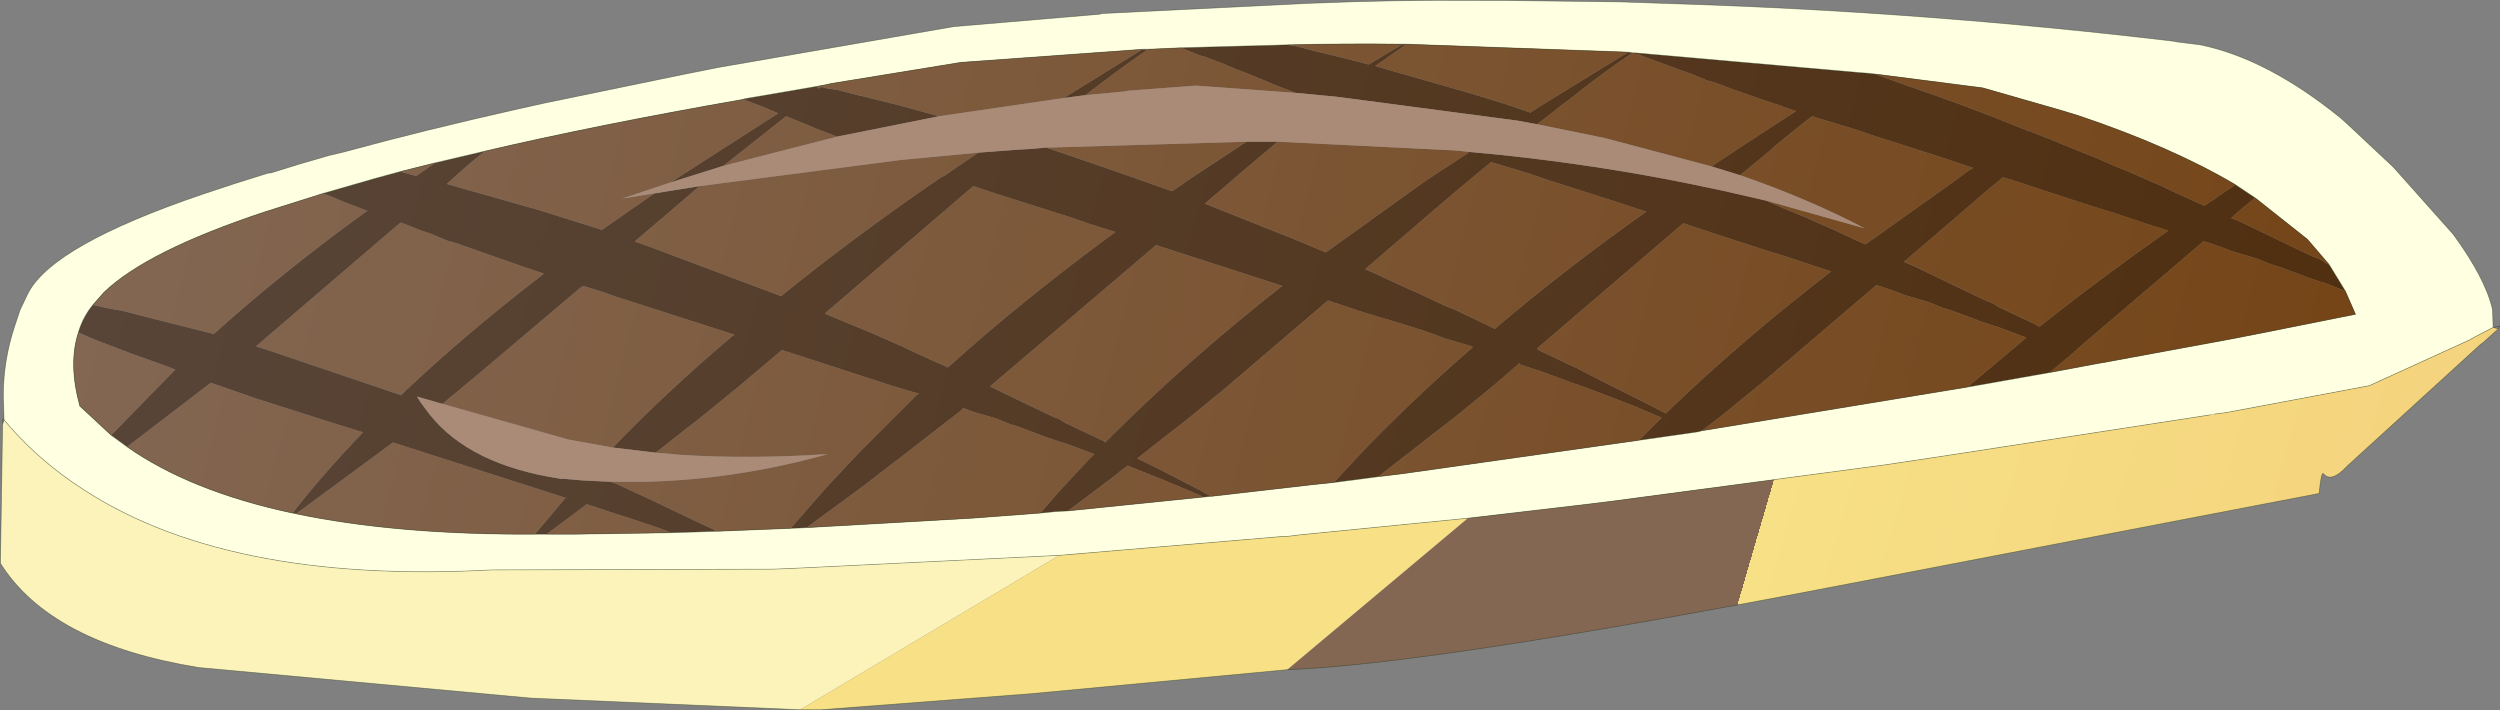 <svg viewBox="0 0 171.65 48.758" xmlns="http://www.w3.org/2000/svg" xmlns:xlink="http://www.w3.org/1999/xlink"><rect x="0" y="0" width="171.65" height="48.758" fill="#808080" stroke="none"/><use transform="translate(.03 .03)" width="171.6" height="48.7" xlink:href="#a"/><defs><linearGradient id="b" x1="-819.2" x2="819.2" gradientTransform="matrix(-.099 -.007 -.007 .027 279.55 188.7)" gradientUnits="userSpaceOnUse"><stop stop-color="#502e0e" offset="0"/><stop stop-color="#584538" offset="1"/><stop stop-color="#7d8a75" offset="1"/></linearGradient><linearGradient id="c" x1="-819.2" x2="819.2" gradientTransform="matrix(-.099 -.007 -.007 .027 279.55 188.7)" gradientUnits="userSpaceOnUse"><stop stop-color="#744314" offset="0"/><stop stop-color="#836753" offset="1"/><stop stop-color="#7d8a75" offset="1"/></linearGradient><linearGradient id="d" x1="-819.2" x2="819.2" gradientTransform="matrix(-.048 -.003 -.007 .024 348.6 218.8)" gradientUnits="userSpaceOnUse"><stop stop-color="#f2ca77" offset="0"/><stop stop-color="#f7e086" offset="1"/><stop stop-color="#836753" offset="1"/></linearGradient><g id="a"><path d="m301.9 179.7 15.35 1.35.65.05.45.05 2.35.85 1.6.55 1.8.65 2.25.85 2.5 1v.05l.05-.05 1.4.55.5.2 1.7.7.9.35 1.25.55 1.35.55 1.35.6.7.3.95.45 1.2.55.45.2.25.1.05.05.7-.45.2-.15 1.25-.85 1.35.9-.3.25-.55.45-.8.7h.05l.6.25 1.05.5 1.45.7.3.15 2.1 1 .5.2.3.15.1.1.3.15 1.1 1.8-1.4-.55-.2-.05-1.05-.35-.1-.05-1.9-.7-.5-.15-1-.4-1.7-.5-.5-.2-1-.35-.35-.1h-.05l-8.5 7.25-.55.5-1.5 1.25-5.65 1 4.05-3.4-2-.75-.2-.05-1.05-.35-.1-.05-1.9-.7-.5-.15-1-.4-1.7-.5-.5-.2-1-.35-.35-.1-7.85 6.7-2.7 2.2-1.1.85-.35.25-.15.05-.3.05-3.85.55 1.55-1.55-1.75-.75-2.6-1-.8-.3-1-.35-2.3-.85-.2-.05-1.05-.35-.05-.1-.05.05-1.8 1.55-2.7 2.2-1.1.85-4.05 3.15-3.05.4 1.9-2.05q3.45-3.6 7.65-7.25l-.25-.1-1.7-.5-.5-.2-1-.35-2.1-.65-1.85-.55-2.55-.85-7.2 6.15-2.7 2.2-1.1.85-2.1 1.65 1.35.65 3.1 1.6.15.1.5.25-.55.05-.3-.15-2.5-1.05-2.4-.95-.55.4-.1.1-1.65 1.25-1.8 1.35-.9.05-1 .1 1.3-1.5 2-2.15.4-.4-2-.75-.2-.05-1.05-.35-2-.75-.5-.15-1-.4-1.7-.5-.5-.2h-.05l-.2.2-.65.5-1.1.85-2.25 1.75-2.8 2.15-3.75 2.75-1.1.05 2.45-2.8 2.25-2.4 3.95-3.95.15-.1-1.85-.55-4-1.3-3.55-1.15-.1.1-2.85 2.4-2.7 2.2-1.1.85-1.9 1.5-.85-.1-2.1-.25q3.7-3.85 8.2-7.65l.15-.1-8.1-2.6-1.3-.45-1-.3-.15.1-7.15 6.05-2.35 1.95-1.75-.5.25.4.6.8q2.75 3.5 9.05 4.45h.25l1.15.1 2 .1.3.1 1.3.6.55.25.85.4 3.25 1.55.45.2.6.3-3.15.1-.25-.1-.65-.25-2.1-.7-.8-.25-1.8-.6-.2-.05-2.75 2.05h-.8l2.1-2.5.1.05-.05-.05h-.05l-11.85-3.8-6.65 4.9-.25-.05q2.15-2.75 4.85-5.55l-1.95-.6-5.5-1.75-3-1.05-5.75 4.4-1.1-.8 4.4-4.5-.35-.15-2.65-.95-2.5-.95-1.15-.5q.3-1.05 1-1.9l1.1.25.9.15 1.35.35 4.95 1.25q4.65-4.2 10.45-8.4l.1-.05-1.7-.65-.7-.3-.65-.25 3.65-1.05 1.65-.45 1.1.3 1.3-.9 3.4-.8q-1.3 1.05-2.6 2.25l6.35 1.8 4.3 1.35 3.6-2.5 3.1-.5-2.45 2.1-2 1.7 1 .35 9.05 3.4q5.05-4.1 11.05-8.2l.15-.05 1.15-.8 1.2-.8 2.65-.2.9-.05 1.1-.1 2.5.85 2.75.95 3.4 1.2 1.45-1 1.3-.85 2.35-1.55h2.15l-.3.25-1.9 1.6-2.8 2.4 6.15 2.45 2.15.9 6.9-4.95 1.3-.85 1.45-.95.2-.15 2.1.2q6.65.7 12.85 1.95l2.4.5 3.05.7 1.25.55 1.35.55 1.35.6.7.3.95.45 1.2.55 6.25-4.45.6-.45q.25-.2.55-.35l-2.1-.7-2.8-.9-1.75-.55-1.3-.45-2.65-.8-.45-.15-.05-.05.05.05-.4.3-1.8 1.45-.3.25-.45.4-1.45 1.2-.55.45-1.95-.6.2-.15 1.65-1.1.7-.45 2.6-1.7.65-.4-.9-.3-.1-.05-1.5-.5-2-.7-1.05-.4-.55-.15-1.2-.5-.6-.2-1.9-.7-.8-.3-.1-.05-.35-.1v-.05m10.4 14-1.45-.45-1.7-.55-2.15-.7-1.8-.6-10.05 8.6.1.1 1.05.5 1.6.75 1.55.8 2.1 1.05 2.45 1.25q5-4.85 11.35-9.75l-.5-.15-2.55-.85m14.85-5.45-.8.65-1.05.9-4.95 4.25.6.25 1.05.5 1.45.7.3.15 2.1 1 .5.2.3.15.1.1 1.05.5 1.6.75.25.15q4.15-3.3 8.85-6.6l-.65-.2-.5-.15-2.55-.85-1.45-.45-1.7-.55-2.15-.7-1.8-.6-.55-.15m-25.4-8.55-.2.1q-2 1.35-4.25 3.15l-.6.45-.95.75-.6.45-1.35-.25-12.5-1.65-1.1-.1-1.55-.15h-.05l-1.45-.55-.7-.3-1.35-.55-.25-.1-.3-.1-1.05-.45-1.2-.45-.2-.05-.15-.05-1.25-.5 7.2-.2h.1l.65.1 1.55.4h.05l2.6.65.75.2 1.4-.85.95-.55h.25l-.65.45-1.5 1.05 1.55.45 4.55 1.3 1.5.45 1.3.4 1.75.6.45-.3 1.05-.65 4.8-2.95.45-.25.3.05m-10.6 8.2q-1.4 1.15-2.85 2.4l-4.95 4.25.7.3.95.45 1.65.75.25.1 1.9.9.65.25 1.05.5 1.45.7.3.15q4.75-4.05 10.4-8.05l-2.15-.7-2.8-.9-1.75-.55-1.3-.45-2.65-.8-.85.7m-55.5.7 7.4-4.75-1.05-.45-1.2-.45-.05-.1 4.95-.85.1.15.2-.1h.1l.15.05.25.05.65.1 1.55.4h.05l2.6.65 2.75.75-7 1.4-1.45-.55-.7-.3-1.35-.55-4.3 3.4-3.65 1.15m27-5.8 5.1-3.15.35-.2h.35l-.15.1q-1.95 1.35-4.15 3.05l-1.5.2m-45.5 8.55-.15.1-9.8 8.4.95.3 9 3.05q4.3-4.1 9.7-8.25l.1-.1-1.5-.5-4.55-1.6-.55-.15-1.2-.5-.6-.2-1.4-.55m39.3-2.5-1.4 1.2-8.8 7.55 3.25 1.35 2.05.9.95.45 1.65.75.25.1.3.15q5.15-4.65 11.5-9.3l-1.75-.55-1.3-.45-3.15-1-2.05-.65-1.5-.5m3 14.65 2.4 1.15.5.2.4.25 1.05.5 1.6.75.1.1q5.3-5.35 12.15-10.75l-2.15-.7-6.5-2.1-11.4 9.7.4.2 1.45.7" fill="url(#b)" fill-rule="evenodd" transform="translate(-189.65 -176.1)"/><path d="m318.35 181.15-.45-.05-.65-.05-15.35-1.35h-.15l-.3-.05-15.25-.55h-.25q-4.05-.05-8.05.05l-7.2.2-2.25.1h-.35l-12.5.9-8.9 1.45-.45.1-.55.1-4.95.85-.15.05q-10 1.75-17.7 3.55l-3.4.8-2.4.6-1.65.45-3.65 1.05-.15.05-3.8 1.2q-8.15 2.7-11.1 5.55l-.75.85q-.7.85-1 1.9-.7 2.15.1 5.05l2.15 2 1.1.8q4.35 3.05 11.35 4.55l.25.05q6.95 1.45 16.4 1.4h2.7l6.65-.1 3.15-.1 5.05-.2 1.1-.05 11.4-.65 4.65-.35 1-.1.9-.05 9.3-.95.55-.05 6.95-.8 1.45-.15 3.05-.4 1.65-.2 16.25-2.3 3.85-.55.3-.05.15-.05 18.25-3 5.65-1 3.2-.6.85-.15 8.4-1.55 2.3-.45 6.25-1.25-.7-1.6-1.1-1.8-1.5-1.75-3.6-2.85-1.35-.9q-4.4-2.6-10.8-4.75l-1.15-.35-5.4-1.55-7.4-.95M189.9 204.9l-.05-1.7q0-2.4.8-4.8l.35-1.05.5-1.05.05-.1q1.7-3.3 12-6.8 2.05-.7 4.5-1.45h.15l2.1-.65 1.9-.55 1.05-.25q5.5-1.5 11.95-2.95l1.8-.4 9.45-1.95 2.5-.5 16.15-2.8 10-.85.2-.05 14.2-.7q5.9-.25 11.85-.2h1.3l8.2.1 4.4.15q16.75.55 33.6 2.55l.25.05 1.6.2q4.6.95 9.6 5l.45.4 3.2 3 4.1 4.6q2.2 3 2.7 5.15l.05 1.25-1.35.7-.25.15-6.9 3.15-9.85 1.85-.8.1-.25.05-17.8 2.75-4.65.7-18.8 2.5-2.05.25-7.7.9-11.6 1.15-.8.1h-.3l-15.35 1.3-18.4.9h-.05l-1.25.05-19.25.05q-18.55 1-28.55-5.85l-.3-.2q-2.65-1.85-4.65-4.25" fill="#ffffe1" fill-rule="evenodd" transform="translate(-189.65 -176.1)"/><path d="M301.9 179.7v.05l.35.1.1.05.8.3 1.9.7.6.2 1.2.5.55.15 1.05.4 2 .7 1.5.5.1.05.9.3-.65.4-2.6 1.7-.7.45-1.65 1.1-.2.15-7.35-1.95-4.65-.95.6-.45.95-.75.6-.45q2.25-1.8 4.25-3.15l.2-.1h.15m7.2 8.4.55-.45 1.45-1.2.45-.4.3-.25 1.8-1.45.4-.3-.05-.05.05.05.45.15 2.65.8 1.3.45 1.75.55 2.8.9 2.1.7q-.3.15-.55.35l-.6.45-6.25 4.45-1.2-.55-.95-.45-.7-.3-1.35-.6-1.35-.55-1.25-.55 6.75 1.9q-3.8-2-8.55-3.65m-18.6-1.6-.2.15-1.45.95-1.3.85-6.9 4.95-2.15-.9-6.15-2.45 2.8-2.4 1.9-1.6.3-.25 12.2.6.95.1m-15.3-.7-2.35 1.55-1.3.85-1.45 1-3.4-1.2-2.75-.95-2.5-.85h.25l13.5-.4m-18.4.75-1.2.8-1.15.8-.15.05q-6 4.1-11.05 8.2l-9.05-3.4-1-.35 2-1.7 2.45-2.1 13.85-1.8 5.3-.5m-22.25 2.8-3.6 2.5-4.3-1.35-6.35-1.8q1.3-1.2 2.6-2.25 7.7-1.8 17.7-3.55l.15-.05.05.1 1.2.45 1.05.45-7.4 4.75-3.3 1.1 2.2-.35m-15.05-2.1-1.3.9-1.1-.3 2.4-.6m-7.7 2.1.65.25.7.3 1.7.65-.1.05q-5.8 4.2-10.45 8.4l-4.95-1.25-1.35-.35-.9-.15-1.1-.25.75-.85q2.95-2.85 11.1-5.55l3.8-1.2.15-.05M195 198.9l1.15.5 2.5.95 2.65.95.35.15-4.4 4.5-2.15-2q-.8-2.9-.1-5.05m3.35 7.85 5.75-4.4 3 1.05 5.5 1.75 1.95.6q-2.7 2.8-4.85 5.55-7-1.5-11.35-4.55m11.6 4.6 6.65-4.9 11.85 3.8h.05l.05.05-.1-.05-2.1 2.5q-9.45.05-16.4-1.4m17.2 1.4 2.75-2.05.2.05 1.8.6.8.25 2.1.7.65.25.25.1-6.65.1h-1.9m11.7-.2-.6-.3-.45-.2-3.25-1.55-.85-.4-.55-.25-1.3-.6-.3-.1h2.35q6.3-.15 12.55-1.9-5.35.35-10.1.05l-1.7-.15 1.9-1.5 1.1-.85 2.7-2.2 2.85-2.4.1-.1 3.55 1.15 4 1.3 1.85.55-.15.1-3.95 3.95-2.25 2.4-2.45 2.8-5.05.2M220 203.8l2.35-1.95 7.15-6.05.15-.1 1 .3 1.3.45 8.1 2.6-.15.1q-4.5 3.8-8.2 7.65l-3.05-.55-8.65-2.45m25 8.5 3.75-2.75 2.8-2.15 2.25-1.75 1.1-.85.65-.5.2-.2h.05l.5.2 1.7.5 1 .4.5.15 2 .75 1.05.35.2.05 2 .75-.4.4-2 2.15-1.3 1.5-4.65.35-11.4.65m17.95-1.15 1.8-1.35 1.65-1.25.1-.1.55-.4 2.4.95 2.5 1.05.3.15-9.3.95m9.85-1-.5-.25-.15-.1-3.1-1.6-1.35-.65 2.1-1.65 1.1-.85 2.7-2.2 7.2-6.15 2.55.85 1.85.55 2.1.65 1 .35.5.2 1.7.5.25.1q-4.2 3.65-7.65 7.25l-1.9 2.05-1.45.15-6.95.8m11.45-1.35 4.05-3.15 1.1-.85 2.7-2.2 1.8-1.55.05-.05.05.1 1.05.35.2.05 2.3.85 1 .35.8.3 2.6 1 1.75.75-1.55 1.55-16.25 2.3-1.65.2m22.2-3.15.35-.25 1.1-.85 2.7-2.2 7.85-6.7.35.1 1 .35.5.2 1.7.5 1 .4.5.15 1.9.7.1.05 1.05.35.2.05 2 .75-4.05 3.4-18.25 3m23.9-4 1.5-1.25.55-.5 8.5-7.25h.05l.35.1 1 .35.5.2 1.7.5 1 .4.5.15 1.9.7.1.05 1.05.35.2.05 1.4.55.7 1.6-6.25 1.25-2.3.45-8.4 1.55-.85.15-3.2.6m19.2-7.4-.3-.15-.1-.1-.3-.15-.5-.2-2.1-1-.3-.15-1.45-.7-1.05-.5-.6-.25h-.05l.8-.7.55-.45.3-.25 3.6 2.85 1.5 1.75m-6.45-5.5-1.25.85-.2.15-.7.45-.05-.05-.25-.1-.45-.2-1.2-.55-.95-.45-.7-.3-1.35-.6-1.35-.55-1.25-.55-.9-.35-1.7-.7-.5-.2-1.4-.55-.05.05v-.05l-2.5-1-2.25-.85-1.8-.65-1.6-.55-2.35-.85 7.4.95 5.4 1.55 1.15.35q6.4 2.15 10.8 4.75m-30.8 4.95 2.55.85.5.15q-6.35 4.9-11.35 9.75l-2.45-1.25-2.1-1.05-1.55-.8-1.6-.75-1.05-.5-.1-.1 10.05-8.6 1.8.6 2.15.7 1.7.55 1.45.45m14.85-5.45.55.15 1.8.6 2.15.7 1.7.55 1.45.45 2.55.85.5.15.65.2q-4.7 3.3-8.85 6.6l-.25-.15-1.6-.75-1.05-.5-.1-.1-.3-.15-.5-.2-2.1-1-.3-.15-1.45-.7-1.05-.5-.6-.25 4.95-4.25 1.05-.9.8-.65m-25.7-8.6-.45.25-4.8 2.95-1.05.65-.45.3-1.75-.6-1.3-.4-1.5-.45-4.55-1.3-1.55-.45 1.5-1.05.65-.45 15.25.55m-15.5-.55-.95.55-1.4.85-.75-.2-2.6-.65h-.05l-1.55-.4-.65-.1h-.1q4-.1 8.05-.05m-15.25.25 1.25.5.15.05.2.05 1.2.45 1.05.45.3.1.25.1 1.35.55.7.3 1.45.55-6.9-.5-4.65.35-.2.05-2.7.25q2.2-1.7 4.15-3.05l.15-.1 2.25-.1m20.45 8.55.85-.7 2.65.8 1.3.45 1.75.55 2.8.9 2.15.7q-5.65 4-10.4 8.05l-.3-.15-1.45-.7-1.05-.5-.65-.25-1.9-.9-.25-.1-1.65-.75-.95-.45-.7-.3 4.95-4.25q1.45-1.25 2.85-2.4m-37.05-3.85-2.75-.75-2.6-.65h-.05l-1.55-.4-.65-.1-.25-.05-.15-.05h-.1l-.2.1-.1-.15.55-.1.45-.1 8.9-1.45 12.5-.9-.35.2-5.1 3.15-8.55 1.25m-14.8 3.4 4.3-3.4 1.35.55.7.3 1.45.55-7.8 2m-22.15 3.9 1.4.55.6.2 1.2.5.55.15 4.55 1.6 1.5.5-.1.1q-5.4 4.15-9.7 8.25l-9-3.05-.95-.3 9.8-8.4.15-.1m39.3-2.5 1.5.5 2.05.65 3.15 1 1.3.45 1.75.55q-6.35 4.65-11.5 9.3l-.3-.15-.25-.1-1.65-.75-.95-.45-2.05-.9-3.25-1.35 8.8-7.55 1.4-1.2m3 14.65-1.45-.7-.4-.2 11.4-9.7 6.5 2.1 2.15.7q-6.85 5.4-12.15 10.75l-.1-.1-1.6-.75-1.05-.5-.4-.25-.5-.2-2.4-1.15" fill="url(#c)" fill-rule="evenodd" transform="translate(-189.65 -176.1)"/><path d="m307.15 187.5 1.95.6q4.75 1.65 8.55 3.65l-6.75-1.9-3.05-.7-2.4-.5q-6.2-1.25-12.85-1.95l-2.1-.2-.95-.1-12.2-.6h-2.15l-13.5.4h-.25l-1.1.1-.9.05-2.65.2-5.3.5-13.85 1.8-3.1.5-2.2.35 3.3-1.1 3.65-1.15 7.8-2 7-1.4 8.55-1.25 1.5-.2 2.7-.25.2-.05 4.65-.35 6.9.5h.05l1.55.15 1.1.1 12.5 1.65 1.35.25 4.65.95 7.35 1.95m-75.6 21.65-2-.1-1.15-.1h-.25q-6.3-.95-9.05-4.45l-.6-.8-.25-.4 1.75.5 8.65 2.45 3.05.55 2.1.25.85.1 1.7.15q4.75.3 10.1-.05-6.25 1.75-12.55 1.9h-2.35" fill="#a98b78" fill-rule="evenodd" transform="translate(-189.65 -176.1)"/><path d="m361.15 198.65-1.05.95-.15.1-9.15 8.35q-1.1 1.2-1.65.55-.15-.2-.3 1.35l-33.05 6.35q-28 5.4-37.8 5.75l12.4-10.4 7.7-.9 2.05-.25 18.8-2.5 4.65-.7 17.8-2.75.25-.05.8-.1 9.85-1.85 6.9-3.15.25-.15 1.35-.7.35.1" fill="url(#d)" fill-rule="evenodd" transform="translate(-189.65 -176.1)"/><path d="m244.55 224.8-18.5-.8-22.8-2.1q-10.15-1.65-13.6-7.15l.15-9.55.1-.3q2 2.4 4.65 4.25l.3.2q10 6.85 28.55 5.85l19.25-.05 1.25-.05h.05l18.4-.9-17.8 10.6" fill="#fcf3ba" fill-rule="evenodd" transform="translate(-189.65 -176.1)"/><path d="m278 222.05-17.6 1.65-14.4 1.1h-1.45l17.8-10.6 15.35-1.3h.3l.8-.1 11.6-1.15-12.4 10.4" fill="#f7e086" fill-rule="evenodd" transform="translate(-189.65 -176.1)"/><path d="m128.7 5.05-.45-.05-.65-.05-15.35-1.35h-.15l-.3-.05L96.55 3h-.25q-4.05-.05-8.05.05l-7.2.2-2.25.1h-.35l-12.5.9-8.9 1.45-.45.1-.55.1-4.95.85-.15.05q-10 1.75-17.7 3.55l-3.4.8-2.4.6-1.65.45-3.65 1.05-.15.05-3.8 1.2q-8.15 2.7-11.1 5.55l-.75.85q-.7.85-1 1.9-.7 2.15.1 5.05l2.15 2 1.1.8q4.35 3.05 11.35 4.55l.25.05q6.95 1.45 16.4 1.4h2.7l6.65-.1 3.15-.1 5.05-.2 1.1-.05 11.4-.65 4.65-.35 1-.1.9-.05 9.3-.95.55-.05 6.95-.8 1.45-.15 3.05-.4 1.65-.2 16.25-2.3 3.85-.55.3-.05.15-.05 18.25-3 5.65-1 3.2-.6.85-.15 8.4-1.55 2.3-.45 6.25-1.25-.7-1.6-1.1-1.8-1.5-1.75-3.6-2.85-1.35-.9m-24.75-7.6 7.4.95 5.4 1.55 1.15.35q6.4 2.15 10.8 4.75M.25 28.8.2 27.1q0-2.4.8-4.8l.35-1.05.5-1.05.05-.1q1.7-3.3 12-6.8 2.05-.7 4.5-1.45h.15l2.1-.65 1.9-.55 1.05-.25q5.5-1.5 11.95-2.95l1.8-.4L46.8 5.1l2.5-.5 16.15-2.8 10-.85.2-.05 14.2-.7q5.9-.25 11.85-.2h1.3l8.2.1 4.4.15q16.75.55 33.6 2.55l.25.05 1.6.2q4.6.95 9.6 5l.45.4 3.2 3 4.1 4.6q2.2 3 2.7 5.15l.05 1.25.45-.1-.1.2-1.05.95-.15.1-9.15 8.35q-1.1 1.2-1.65.55-.15-.2-.3 1.35l-33.05 6.35q-28 5.4-37.8 5.75l-17.6 1.65-14.4 1.1H54.9l-18.5-.8-22.8-2.1Q3.45 44.15 0 38.65l.15-9.55v-.35l.1.05q2 2.4 4.65 4.25l.3.2q10 6.85 28.55 5.85L53 39.05l1.25-.05h.05l18.4-.9 15.35-1.3h.3l.8-.1 11.6-1.15 7.7-.9 2.05-.25 18.8-2.5 4.65-.7 17.8-2.75m.25-.05.8-.1 9.85-1.85 6.9-3.15.25-.15 1.35-.7.35.1M.15 29.1l.1-.3" fill="none" stroke="#0d2608" stroke-linecap="round" stroke-linejoin="round" stroke-opacity=".4" stroke-width=".05"/></g></defs></svg>